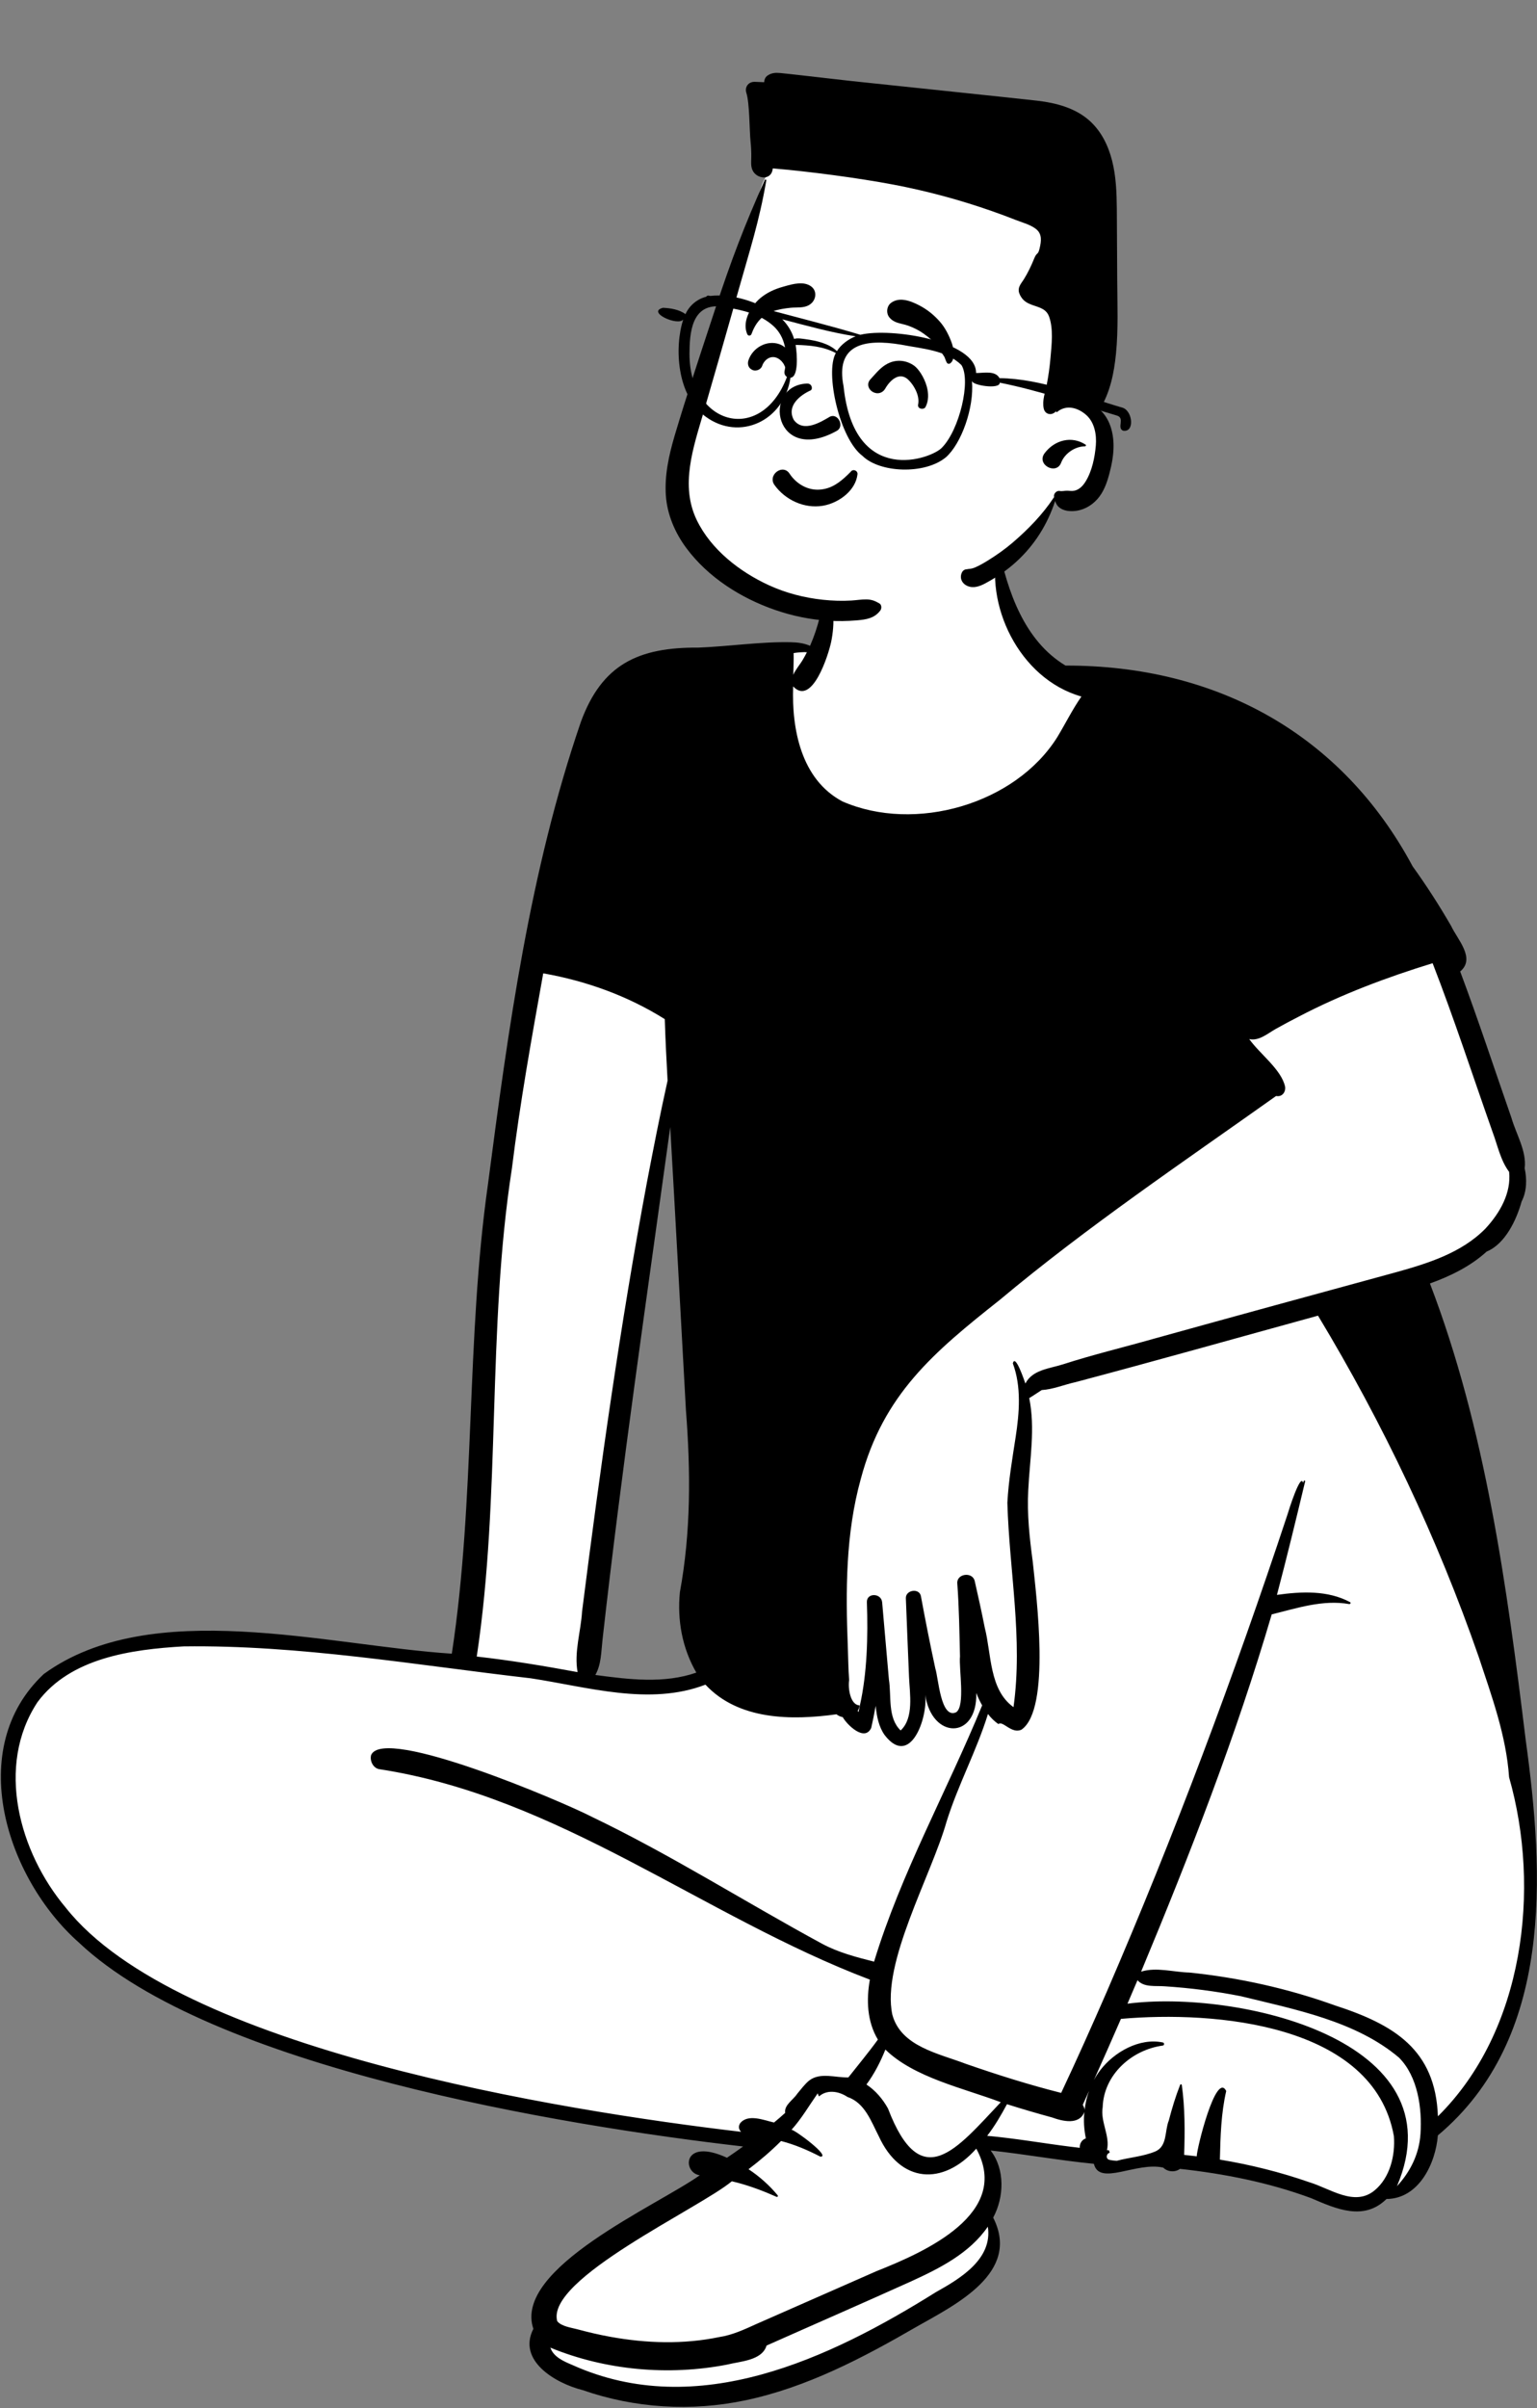 <svg width="1333" height="2088" viewBox="0 0 1333 2088" fill="none" xmlns="http://www.w3.org/2000/svg">
<rect x="0" y="0" width="1333" height="2088" fill="#808080" stroke="none"/>
<path fill-rule="evenodd" clip-rule="evenodd" d="M595.687 1375.74C593.401 1399.59 598.075 1422.37 609.207 1441.63L612.829 1447.89L605.935 1450.3C593.389 1454.69 579.437 1456.82 563.281 1456.82C546.654 1456.82 529.364 1454.51 515.471 1452.65L506.576 1451.46L510.945 1443.73C514.459 1437.52 515.109 1429.99 515.799 1422.02C515.984 1419.88 516.175 1417.67 516.426 1415.48C529.59 1297.8 546.23 1178.58 562.322 1063.29C566.558 1032.95 570.936 1001.58 575.184 970.719L587.369 971.189C590.647 1028.31 593.828 1086.39 596.904 1142.57C598.256 1167.27 599.61 1191.97 600.974 1216.67C605.836 1279.11 604.157 1329.67 595.687 1375.74M590.714 2081.44C608.609 2081.44 626.538 2079.58 644.002 2075.9C698.652 2064.43 748.301 2037.36 790.549 2012.89C792.706 2011.66 794.895 2010.44 797.142 2009.18C813.681 1999.93 834.265 1988.41 847.165 1974.36C861.316 1958.95 863.752 1943.6 854.828 1926.04L853.416 1923.26L854.892 1920.51C864.131 1903.31 863.444 1882.03 853.221 1868.76L844.63 1857.61L858.756 1859.11C872.999 1860.62 887.354 1862.67 901.238 1864.65C916.641 1866.85 932.572 1869.12 948.261 1870.64L952.621 1871.07L953.623 1875.27C954.181 1877.61 954.871 1879.03 959.71 1879.03C963.907 1879.03 969.547 1877.8 975.516 1876.5C982.925 1874.88 991.322 1873.05 999.42 1873.05C1002.98 1873.05 1006.19 1873.39 1009.22 1874.09L1010.98 1874.5L1012.23 1875.78C1013.04 1876.61 1014.4 1877.12 1015.8 1877.12C1016.85 1877.12 1017.83 1876.82 1018.49 1876.31L1020.46 1874.76L1022.97 1875.04C1066.71 1879.84 1104.42 1888.27 1138.27 1900.8L1138.42 1900.86L1139.15 1901.18C1151.39 1906.46 1164.04 1911.92 1175.56 1911.92C1183.99 1911.92 1190.83 1909.06 1197.09 1902.9L1198.86 1901.17L1201.36 1901.14C1226.69 1900.91 1238.27 1871.36 1239.87 1851.56L1240.07 1849.06L1242 1847.44C1286.16 1810.38 1312.22 1759.48 1321.7 1691.84C1330.32 1630.22 1323.7 1565.26 1316.08 1509.83C1298.46 1366.2 1280.09 1237.44 1233.37 1115.32L1231.19 1109.61L1237.01 1107.52C1257.18 1100.27 1272.6 1091.62 1284.15 1081.07L1284.95 1080.34L1285.95 1079.93C1302.5 1073.13 1310.6 1048.03 1312.69 1040.5L1312.86 1039.9L1313.15 1039.34C1316.53 1032.86 1317.31 1023.85 1315.29 1014.62L1315.07 1013.62L1315.2 1012.61C1316.29 1003.84 1312.67 994.679 1308.84 984.975C1307.09 980.542 1305.28 975.96 1303.95 971.396C1299.41 958.354 1294.87 945.081 1290.48 932.243C1280.63 903.44 1270.44 873.656 1259.59 844.683L1258.1 840.721L1261.37 837.99C1266.95 833.326 1265.09 827.837 1257.04 814.712C1255.14 811.612 1253.34 808.679 1251.97 805.789C1241.65 787.957 1230.59 770.84 1219.1 754.906L1218.86 754.579L1218.67 754.225C1159.68 644.029 1055.03 583.342 924.014 583.342L921.343 583.347L919.867 582.459C895.312 567.69 877.782 542.349 866.278 504.99L865.911 503.799L866.053 502.562C866.447 499.119 866.879 494.604 866.731 490.224C866.356 479.13 862.008 469.229 854.803 463.061C841.132 451.359 820.379 450.379 800.294 450.379L797.41 450.384C771.73 450.457 753.601 454.917 740.354 464.419C724.964 475.46 716.458 493.283 714.35 518.905C713.72 526.572 713.741 534.514 713.761 542.196L713.766 544.339L713.508 545.19C711.662 551.28 709.5 557.131 707.082 562.583L704.595 568.192L698.94 565.663C695.282 564.029 690.645 563.188 684.761 563.093C683.064 563.054 681.41 563.036 679.741 563.036C666.078 563.036 651.464 564.283 637.329 565.489C626.679 566.398 615.666 567.339 605.006 567.756L604.86 567.762C604.86 567.762 603.388 567.753 602.728 567.753C576.819 567.753 558.038 571.828 543.622 580.579C528.1 589.999 516.939 605.119 508.499 628.161C463.232 760.239 444.622 902.504 428.207 1028.02C418.895 1093.65 416.063 1160.94 413.325 1226.02C410.432 1294.7 407.443 1365.72 396.858 1435.15L396.022 1440.64L390.401 1440.28C365.665 1438.68 338.933 1435.24 310.633 1431.6C267.634 1426.07 223.172 1420.35 180.19 1420.35C120.092 1420.35 74.524 1432.18 40.906 1456.5C17.47 1478.59 5.345 1508.49 5.843 1543.01C6.547 1591.78 32.337 1645.69 71.546 1680.36L71.694 1680.5C121.253 1727.32 211.718 1767.94 340.574 1801.21C459.065 1831.81 581.63 1848.44 644.144 1855.63L659.616 1857.41L647.058 1866.49C641.975 1870.16 637.337 1873.4 632.879 1876.38L630.003 1878.3L626.853 1876.86C617.869 1872.74 612.164 1871.87 608.957 1871.87C606.112 1871.87 602.68 1872.49 602.491 1875.44C602.367 1877.37 603.74 1880.23 606.636 1880.59L622.014 1882.51L609.457 1891.47C601.07 1897.45 588.556 1904.66 574.065 1913.01C526.657 1940.33 455.013 1981.62 467.335 2017.87L468.144 2020.25L466.998 2022.5C463.688 2028.99 463.405 2035.02 466.137 2040.92C471.986 2053.57 490.285 2063.18 505.826 2067.08L506.092 2067.15L506.352 2067.24C533.393 2076.66 561.777 2081.44 590.714 2081.44" fill="white"/>
<path fill-rule="evenodd" clip-rule="evenodd" d="M642.736 1848.53C640.868 1846.63 640.082 1844.13 641.828 1841.21C648.576 1832.59 662.573 1838.48 671.28 1840.47C674.568 1837.74 677.833 1834.99 680.978 1832.09C679.885 1825.31 688.032 1820.81 691.38 1815.58C694.667 1811.73 697.761 1807.35 701.702 1804.12C711.307 1796.63 724.619 1801.7 735.767 1801.36C744.353 1790.43 753.193 1779.86 761.36 1768.57C751.948 1752.75 751.284 1734.22 754.408 1716.58C610.028 1661.79 485.054 1558.05 328.903 1534.07C323.534 1533.18 320.522 1526.65 321.86 1521.86C332.753 1495.87 489.282 1562.95 512.68 1575.1C581.689 1608.15 646.331 1649.34 713.4 1685.69C727.386 1693.12 742.77 1697.11 758.063 1700.98C781.563 1623.84 821.316 1553.12 851.798 1478.75C849.819 1475.32 848.133 1471.72 846.704 1468.02C847.715 1508.92 807.942 1508.35 802.45 1469.55C804.716 1489.77 789.424 1533.09 767.353 1504.67C762.177 1497.53 760.339 1488.38 759.462 1479.16C758.328 1485.54 757.042 1491.88 755.613 1498.21C749.948 1510.74 734.481 1495.5 730.889 1488.97C728.815 1488.59 726.876 1487.65 725.457 1486.49C686.429 1491.91 640.461 1491.6 611.825 1460.79C563.252 1479.42 509.494 1462.73 460.37 1455.28C360.407 1443.79 260.046 1426.27 159.185 1427.61C114.155 1430.22 61.031 1437.49 32.547 1475.92C-3.989 1531.32 16.663 1606.13 56.966 1654.09C153.918 1776.86 486.708 1830.24 642.736 1848.53M640.011 1892.75C638.245 1892.28 636.468 1891.84 634.702 1891.43C606.404 1915 473.13 1976.18 483.268 2012.73C486.851 2017.28 495.426 2018.31 500.848 2019.78C510.291 2022.34 519.826 2024.55 529.451 2026.3C560.568 2031.96 592.796 2032.95 623.872 2026.49C635.304 2024.75 645.625 2019.87 656.038 2015.16C689.686 2000.35 726.743 1984 760.228 1969.32C802.767 1952.45 877.382 1919.21 846.694 1863.12C817.62 1895.83 780.716 1892.97 762.126 1852.32C755.715 1839.98 750.121 1823.34 735.063 1818.35C727.121 1812.98 716.963 1811.87 710.327 1817.85C709.848 1817.11 709.419 1816.06 709.185 1815.14C701.702 1825.79 695.249 1837 686.481 1846.74C689.492 1846.9 720.832 1870.1 711.583 1870.11C700.456 1864.38 689.4 1859.6 677.384 1856.51C668.676 1865.27 659.101 1873.42 649.178 1880.95C658.815 1887.32 667.472 1895.11 674.434 1903.57C675.036 1904.32 674.301 1905.28 673.403 1904.88C662.592 1900.06 651.475 1895.83 640.011 1892.75M496.559 2050.79C604.802 2099.42 719.394 2045.27 811.7 1987.54C833.004 1975.64 861.027 1958.78 856.719 1930.77C841.028 1953.73 815.16 1966.8 790.332 1978.14C748.62 1996.99 706.633 2015.25 664.817 2033.87C660.868 2046.98 641.982 2047.48 630.568 2050.39C579.759 2060.24 525.143 2055.35 477.326 2035.69C480.094 2043.89 489.148 2047.65 496.559 2050.79M928.425 1861.44C931.099 1861.78 933.774 1862.09 936.448 1862.4C936.172 1858.86 938.306 1855.32 941.736 1854.22C940.195 1846.72 939.623 1838.96 940.45 1831.35C935.978 1842.9 921.543 1839.39 912.376 1836.06C899.278 1832.5 886.263 1828.67 873.318 1824.59C868.214 1834.07 862.803 1843.42 856.157 1852.01C880.353 1854.16 904.322 1858.43 928.425 1861.44M939.072 1825.09C939.715 1826.45 940.634 1827.89 940.654 1829.52C941.307 1823.9 942.583 1818.34 944.523 1813.02C942.707 1817.05 940.889 1821.07 939.072 1825.09M954.344 1794.95C966.247 1779.43 988.246 1766.75 1008.58 1771.07C1009.89 1771.36 1009.92 1773.46 1008.58 1773.72C981.264 1777.43 957.274 1799.1 956.325 1827.12C954.17 1839.81 962.99 1852.26 960.02 1864.43C960.612 1864.47 961.204 1864.5 961.786 1864.54C962 1865.35 962.195 1866.08 962.45 1866.71C959.499 1867.2 958.631 1871.95 962.113 1872.8C964.175 1873.3 966.329 1873.56 968.523 1873.67C979.661 1870.66 991.411 1869.97 1002.06 1865.52C1012.59 1860.87 1009.96 1847.78 1013.68 1838.72C1016.4 1828.27 1019.54 1817.86 1023.49 1807.83C1023.77 1807.03 1024.86 1807.21 1024.96 1808.02C1027.74 1828.03 1027.65 1848.38 1026.98 1868.54C1030.63 1868.91 1034.27 1869.33 1037.91 1869.78C1037.68 1864.15 1054.57 1795.52 1063.47 1813.14C1058.99 1832.5 1058.45 1852.72 1057.97 1872.64C1084.4 1877 1110.44 1883.49 1135.78 1892.32C1153.64 1897.73 1174.87 1913.74 1192.2 1899.27C1205.63 1888.16 1210.15 1868.79 1208.89 1852.31C1191.43 1754.78 1053.55 1743.39 972.158 1750.6C964.471 1768.34 956.641 1786.02 948.709 1803.66C950.352 1800.62 952.23 1797.71 954.344 1794.95M1231.95 1850.41C1233.44 1828.26 1229.71 1800.69 1213.31 1784.19C1175.76 1752.44 1123.18 1742.45 1076.27 1730.96C1054.41 1726.64 1032.26 1723.78 1010.01 1722.35C1002.12 1721.72 992.095 1723.51 986.522 1717.06C983.653 1723.86 980.744 1730.64 977.834 1737.43C1071.24 1725.19 1266.12 1767.72 1211.55 1895.69C1223.11 1883.17 1230.76 1867.93 1231.95 1850.41M767.873 1777.2C763.576 1787.94 758.318 1798.17 751.448 1807.52C759.257 1812.63 765.627 1820.18 770.119 1828.3C798.907 1903.63 829.697 1863.28 867.948 1822.86C835.577 1810.64 792.701 1801.49 767.873 1777.2M1247.06 1835.08C1321.91 1761.12 1336.44 1637.91 1308.79 1541.05C1306.33 1505.14 1293.77 1470.91 1282.52 1436.91C1246.7 1333.76 1199.58 1234.53 1143.08 1140.83C1072.98 1160.09 1003 1179.86 932.732 1198.49C923.055 1200.59 913.367 1204.75 903.433 1205.35C899.881 1207.61 896.318 1210.11 892.622 1212.3C898.002 1238.66 893.041 1265.57 891.785 1292.09C890.643 1312.97 892.898 1333.42 895.666 1354.08C898.758 1384.13 911.489 1481.87 885.977 1499.77C877.33 1503.94 869.602 1491.58 865.876 1494.98C862.517 1492.64 859.383 1489.59 856.831 1486.23C846.98 1518.09 830.881 1547.65 820.938 1579.54C807.708 1626.41 764.259 1702.27 773.907 1746.98C781.369 1774.58 814.016 1780.54 837.578 1789.56C864.804 1799.03 892.337 1807.73 920.318 1814.79C933.978 1785.8 947.034 1756.53 959.846 1727.15C1018.4 1591.61 1070.26 1453.24 1116.61 1313.22C1117.48 1310.12 1128.13 1276.44 1130.08 1285.84C1130.25 1284.87 1131.46 1282.38 1131.92 1284.51C1124.06 1317.39 1116.09 1350.26 1107.46 1382.95C1128.66 1379.98 1151.44 1378.83 1170.84 1389.22C1171.84 1389.75 1171.1 1391.07 1170.11 1390.91C1147.14 1386.92 1124.99 1394.45 1102.93 1399.85C1071.95 1505.33 1031.97 1608.13 989.655 1709.65C1002.74 1705.48 1017.93 1710.1 1031.59 1710.43C1074.61 1714.87 1117.14 1724.29 1157.78 1738.93C1208.86 1755.5 1244.98 1777.1 1247.06 1835.08M1288.27 1065.34C1300.84 1051.79 1310.73 1034.49 1308.82 1016.14C1301.26 1006.06 1298.76 992.917 1294.36 981.27C1277.16 932.532 1261.19 883.422 1242.47 835.208C1202.65 847.458 1163.47 862.152 1126.51 881.451C1119.71 884.921 1112.99 888.522 1106.34 892.253C1099.38 896.156 1091.78 902.934 1083.43 900.993C1092.56 913.917 1111.35 927.364 1114.53 942.298C1115.21 947.026 1111.86 951.411 1106.72 950.355C1026.18 1007.57 943.012 1063.58 866.887 1127.31C809.882 1172.45 766.117 1209.06 746.568 1282.3C733.389 1329.74 733.349 1379.32 735.287 1428.1C735.665 1437.58 735.675 1447.29 736.441 1456.83C735.298 1463.97 737.472 1478.51 745.496 1478.77C745.312 1480.5 744.741 1482.1 743.832 1483.51C744.087 1483.85 744.353 1484.17 744.628 1484.5C745.026 1482.55 745.414 1480.61 745.782 1478.66C752.03 1450.98 752.867 1418.87 751.825 1389.4C751.387 1380.95 764.341 1381.15 765.066 1389.4C767.016 1411.68 768.966 1433.95 770.915 1456.22C773.254 1470.65 769.568 1489.53 781.104 1500.5C792.833 1489.66 788.954 1468.28 788.382 1454.29C787.465 1431.47 786.473 1408.66 785.626 1385.84C785.361 1378.61 797.335 1376.75 798.694 1384.1C802.542 1405.06 806.707 1425.96 811.189 1446.8C813.894 1454.85 815.752 1491 829.268 1484.72C837.322 1479.22 831.514 1446.97 832.575 1436.29C832.075 1415.15 831.78 1394.03 830.228 1372.94C829.595 1364.44 843.448 1362.63 845.346 1370.93C848.429 1384.38 851.38 1397.83 854.054 1411.36C859.924 1434.18 857.791 1465.12 878.984 1480.29C887.283 1421.01 875.34 1362.14 873.665 1303.08C874.666 1283.94 877.953 1264.99 880.852 1246.08C884.057 1225.17 885.926 1202.41 878.422 1182.25C880.474 1173.22 888.539 1197.64 889.294 1199.68C895.369 1187.71 910.161 1186.78 921.86 1183.05C947.861 1174.63 974.495 1168.29 1000.8 1160.8C1070.57 1141.42 1140.42 1122.35 1210.28 1103.31C1238.19 1095.58 1267.57 1086.44 1288.27 1065.34M589.641 1380.65C599.268 1328.46 599.003 1275.58 594.888 1222.82C590.366 1140.99 585.976 1059.15 581.28 977.328C560.894 1125.41 539.16 1273.33 522.541 1421.88C521.357 1432.22 521.54 1443.17 516.323 1452.39C545.152 1456.25 575.881 1460.14 603.913 1450.34C591.612 1429.06 587.273 1404.85 589.641 1380.65M443.975 1013.06C422.179 1153.41 434.613 1296.23 413.471 1436.42C442.801 1439.71 471.905 1444.57 500.93 1449.92C497.754 1432.61 503.777 1414.72 504.818 1397.28C520.581 1272.89 537.986 1148.59 561.047 1025.28C566.704 995.774 572.419 966.386 578.973 937.039C577.983 919.267 577.115 901.496 576.544 883.714C544.54 863.59 508.452 850.565 471.13 843.998C461.044 900.199 450.968 956.359 443.975 1013.06M696.28 572.027C697.556 569.845 698.771 567.612 699.935 565.349C695.995 565.5 692.156 565.641 688.277 566.284C688.45 572.53 688.103 578.826 688.032 585.122C689.973 580.515 693.769 576.311 696.28 572.027M38.009 1451.55C131.101 1383.85 284.007 1426.98 391.85 1433.94C412.41 1299.1 404.018 1162.06 423.181 1027C440.831 892.072 459.441 755.262 503.767 625.985C522.06 575.999 553.707 561.155 605.812 561.557C632.252 560.521 660.213 556.287 685.908 556.89C691.544 556.981 697.434 557.725 702.518 559.998C709.664 543.887 713.543 526.588 715.503 509.158C715.626 508.052 717.034 507.851 717.453 508.907C723.497 524.084 724.14 540.648 720.854 556.539C718.474 567.924 704.315 612.729 687.869 595.199C686.563 631.959 694.638 675.859 730.643 694.938C793.558 722.374 880.526 697.392 916.97 639.16C924.014 627.524 930.088 615.142 937.887 603.969C883.547 588.581 853.045 523.46 865.845 473.867C873.757 512.437 888.183 555.533 924.106 577.136C1054.92 576.844 1163.68 636.434 1225.14 751.208C1237.16 767.874 1248.28 785.192 1258.47 802.813C1263.95 814.6 1280.01 830.994 1266.38 842.379C1282.12 884.398 1296.09 927 1310.85 969.353C1314.9 983.463 1324.17 998.268 1322.32 1013.1C1324.32 1022.24 1324.23 1033.06 1319.65 1041.85C1315.3 1057.52 1305.54 1078.6 1289.36 1085.24C1275.63 1097.79 1258.26 1106.42 1240.15 1112.93C1288.45 1239.17 1306.84 1375.32 1323.2 1508.7C1339.24 1625.38 1347.52 1767.32 1247.02 1851.65C1245.07 1875.78 1230.76 1906.53 1202.46 1906.79C1182.86 1926.04 1158.98 1915.48 1137.16 1906.07C1100.34 1892.43 1061.72 1884.86 1023.34 1880.65C1019.23 1883.87 1012.53 1883.33 1008.87 1879.58C985.623 1874.22 953.405 1895.93 948.709 1876.27C918.736 1873.36 889.09 1867.91 859.148 1864.73C871.767 1881.1 870.858 1905.25 861.354 1922.94C885.558 1970.56 829.176 1998.14 794.702 2017.68C748.162 2044.63 699.557 2070.21 646.331 2081.38C599.534 2091.23 550.512 2088.24 505.36 2072.51C481.634 2066.55 448.497 2046.97 462.576 2019.38C444.73 1966.88 570.051 1912.48 606.914 1886.19C591.846 1884.31 591.295 1853.03 630.486 1871.01C635.223 1867.84 639.878 1864.57 644.482 1861.24C485.964 1843.02 183.227 1792.88 68.502 1684.5C5.475 1628.77 -30.889 1516.05 38.009 1451.55" fill="black"/>
<path fill-rule="evenodd" clip-rule="evenodd" d="M807.714 106.661C750.221 99.278 671.376 125.811 660.304 161.935C647.255 204.506 585.868 366.404 588.007 421.125C590.146 475.846 633.789 520.646 711.551 530.633C789.313 540.62 852.8 505.668 867.997 492.819C883.193 479.97 914.567 431.157 914.567 431.157C914.567 431.157 956.914 430.967 961.47 397.053C966.026 363.139 940.345 347.289 940.345 347.289C940.345 347.289 967.269 214.599 947.262 176.583C927.256 138.568 865.206 114.045 807.714 106.661Z" fill="white"/>
<path fill-rule="evenodd" clip-rule="evenodd" d="M664.587 156.427C664.729 155.654 663.606 155.417 663.305 156.078C645.639 195.463 633.892 226.415 620.447 267.393L616.483 279.446C605.898 311.592 595.241 343.777 585.568 376.202L584.996 378.139C580.079 394.935 576.291 412.046 577.487 429.663C578.604 446.13 585.401 461.969 595.175 475.143C614.064 500.604 642.543 518.649 672.206 528.892C687.206 534.071 702.945 537.348 718.792 538.251C726.691 538.709 734.648 538.609 742.522 537.964L743.392 537.892C751.332 537.216 758.445 536.107 763.482 529.364C764.749 527.665 764.737 524.473 762.691 523.253C758.827 520.965 755.914 519.84 751.385 519.773C747.06 519.711 742.732 520.463 738.417 520.722C730.171 521.217 721.891 520.935 713.676 520.066C697.541 518.354 681.67 514.267 666.906 507.493C641.54 495.846 616.713 476.612 604.305 451.016C589.708 420.906 601.27 388.124 610.023 358.066L610.288 357.156C619.188 326.427 628.032 295.691 636.738 264.917L640.461 251.725C650.268 216.869 658.477 192.14 664.587 156.427ZM944.071 103.921C931.997 93.533 915.882 89.292 900.374 87.422L898.431 87.197C878.555 84.952 778.396 74.504 744.87 70.941L736.896 70.087C726.344 68.934 705.086 66.415 694.122 65.21L693.49 65.141C688.11 64.552 682.738 63.904 677.35 63.387L676.559 63.314C672.517 62.969 669.095 63.141 665.583 65.57C663.797 66.801 662.891 68.911 662.77 71.016L662.759 71.291L654.7 70.966C649.228 70.749 645.744 75.235 647.263 80.422L647.34 80.673C650.112 89.304 649.985 113.372 650.905 122.393C651.387 127.138 651.648 131.927 651.549 136.7C651.477 140.459 651.041 144.179 652.688 147.705C656.2 155.227 668.6 156.758 670.088 146.934C670.139 146.622 670.167 146.317 670.175 146.019C701.537 148.658 744.097 154.258 775.004 160.121C803.871 165.599 832.322 173.267 860.049 182.972C867.072 185.428 874.057 188.024 880.972 190.754C886.645 192.986 893.731 194.791 898.569 198.634C903.984 202.952 903.052 209.327 901.633 215.331C900.12 221.693 899.405 218.223 897.032 223.893L896.885 224.252C894.395 230.416 891.519 236.459 888.015 242.102C886.016 245.324 883.081 248.292 883.528 252.354C883.78 254.64 885.229 257.234 886.639 258.99C893.067 266.969 906.035 264.075 909.779 274.354C913.698 285.104 912.074 298.774 911.084 309.985L911.026 310.641C910.362 318.368 909.283 326.062 907.792 333.662C906.439 340.589 903.689 347.266 905.215 354.286C906.331 359.39 911.962 360.577 915.449 356.99C915.849 356.578 916.222 356.151 916.576 355.719L916.923 355.285L916.941 355.298C916.601 355.707 916.279 356.13 915.967 356.562C915.627 357.044 916.233 357.698 916.705 357.306C924.691 350.581 934.733 353.415 941.976 359.769C949.308 366.227 951.153 376.942 950.381 386.241C949.53 396.556 947.075 408.46 941.585 417.387C939.267 421.166 936.223 424.521 931.763 425.502C929.74 425.942 927.909 425.615 925.874 425.518C923.758 425.41 921.1 426.14 919.084 425.737C916.464 425.209 913.702 427.923 914.128 430.549L914.161 430.724C914.185 430.851 914.211 430.978 914.236 431.094C914.124 431.172 914.009 431.271 913.917 431.424C904.202 446.16 891.854 458.799 878.523 470.281C871.846 476.021 864.6 481.153 857.118 485.801C853.427 488.096 849.553 490.368 845.555 492.087C844.227 492.646 843.032 492.988 841.592 493.205C840.921 493.303 840.171 493.3 839.515 493.432L838.835 493.571C838.788 493.58 838.744 493.588 838.702 493.595C836.812 493.568 835.083 494.602 834.217 496.456C831.96 501.292 834.314 506.123 839.138 508.153C844.362 510.364 849.811 508.359 854.499 505.856L854.811 505.688C864.379 500.506 873.358 494.464 881.406 487.099C897.322 472.562 908.406 454.79 915.096 434.416C915.815 436.68 916.912 438.715 919.065 440.309C922.409 442.797 926.712 443.349 930.749 443.178C938.87 442.852 946.267 438.872 951.636 432.892C957.209 426.691 960.02 418.654 962.118 410.741C964.206 402.815 965.761 394.792 965.746 386.577C965.726 374.779 962.33 362.682 953.68 355.107C962.751 340.576 966.22 323.421 967.885 306.447C969.941 285.55 969.051 264.037 968.935 243.057L968.608 183.411V183.411L968.59 181.006C968.465 166.968 967.938 152.804 964.444 139.144C960.996 125.681 954.748 113.104 944.071 103.921ZM941.513 385.564C929.342 377.599 914.573 381.6 906.016 392.924C898.577 402.769 915.736 412.112 920.157 401.546L920.287 401.22C923.336 393.182 932.338 387.051 940.915 387.021C941.626 387.01 942.274 386.064 941.513 385.564Z" fill="black"/>
<path fill-rule="evenodd" clip-rule="evenodd" d="M690.308 435.511C697.489 438.629 705.471 439.85 713.361 438.596C720.517 437.458 728.17 433.913 734.002 428.672C739.183 424.015 742.921 418.028 743.678 411.222C743.765 410.445 743.571 409.762 743.208 409.205C742.819 408.605 742.225 408.151 741.558 407.901C740.873 407.645 740.118 407.607 739.445 407.815C738.835 408.002 738.285 408.383 737.893 408.993C736.981 409.918 736.075 410.827 735.169 411.709C727.902 418.647 721.086 423.655 711.388 424.519C706.127 424.989 701.08 423.833 696.612 421.512C691.829 419.028 687.707 415.21 684.683 410.614C683.317 408.537 681.518 407.53 679.665 407.278C677.564 406.994 675.361 407.704 673.595 409.064C671.86 410.401 670.562 412.354 670.188 414.523C669.86 416.428 670.228 418.508 671.66 420.505C676.379 427.085 682.919 432.302 690.308 435.511ZM702.995 338.547C694.752 342.212 681.71 351.554 688.456 364.132C696.833 375.535 712.269 365.677 719.815 361.291C726.709 358.026 732.517 369.446 725.995 373.454C671.637 403.83 660.093 334.272 699.83 332.586C704.205 332.399 705.183 337.366 702.995 338.547ZM777.147 327.283C779.807 326.027 782.767 325.858 785.783 327.727C788.141 329.188 792.044 333.547 794.46 338.929C796.112 342.611 797.08 346.806 796.236 350.938C796.04 351.897 796.306 352.657 796.803 353.258C797.195 353.732 797.8 354.121 798.544 354.314C799.176 354.478 799.904 354.497 800.512 354.39C801.669 354.186 802.35 353.54 802.647 352.98C805.517 347.572 805.409 341.112 803.746 335.083C801.501 326.947 796.455 319.725 792.872 317.145C786.741 312.73 778.988 311.567 771.923 314.356C765.908 316.729 761.754 321.274 757.607 325.919C756.725 326.906 755.85 327.886 754.953 328.844C753.155 330.764 752.733 332.843 753.093 334.718C753.492 336.795 754.946 338.692 756.921 339.84C758.747 340.902 760.972 341.304 763.062 340.723C764.827 340.232 766.54 339.052 767.813 336.841C769.956 333.117 773.242 329.127 777.147 327.283V327.283ZM651.211 320.005C652.781 321.099 654.064 321.532 656.003 321.213C657.075 321.035 658.172 320.572 659.074 319.875C659.967 319.185 660.665 318.274 661.027 317.21C661.919 314.585 663.718 312.251 666.032 310.876C668.009 309.7 670.372 309.247 672.833 309.99C675.489 310.792 677.851 312.864 679.368 315.145C679.875 315.908 680.242 316.748 680.611 317.583C681.303 319.144 681.983 320.6 683.056 321.82C683.463 322.283 684.118 322.653 684.788 322.739C685.06 322.774 685.342 322.765 685.616 322.716C688.665 320.352 689.449 318.362 689.624 316.311C689.807 314.16 689.242 311.885 688.138 309.689C685.55 304.538 679.979 299.872 675.995 298.465C670.54 296.539 664.783 297.271 659.914 299.83C654.904 302.464 650.855 307.032 649.069 312.537C648.639 313.862 648.559 315.343 648.913 316.681C649.259 317.988 650.004 319.165 651.211 320.005ZM771.266 275.15C774.211 278.862 778.131 279.882 782.104 280.852C784.311 281.393 786.073 281.827 787.782 282.45C792.478 284.163 797.047 286.421 801.104 289.349C805.346 292.41 809.931 296.034 813.014 300.317C813.747 301.336 814.425 302.394 815.105 303.454C815.724 304.421 816.321 305.352 816.96 306.257C817.694 307.297 818.378 308.376 819.059 309.453C819.452 310.337 819.524 310.552 819.598 310.775C819.708 311.11 819.838 311.486 819.99 311.891C820.198 312.445 820.447 313.055 820.718 313.613C821.158 314.627 821.425 314.925 821.67 315.075C822.077 315.322 822.474 315.469 822.877 315.469C823.256 315.469 823.629 315.335 824.013 315.087C825.929 313.849 826.747 311.518 827.021 308.967C827.438 305.096 826.563 300.639 825.588 297.843C823.32 291.345 819.902 284.455 815.397 279.244C810.257 273.297 804.409 268.543 797.459 264.892C793.14 262.623 788.087 260.4 783.121 259.961C779.546 259.645 776.015 260.267 772.872 262.547C770.942 263.946 769.819 266.146 769.523 268.449C769.222 270.799 769.776 273.273 771.266 275.15ZM648.122 289.867C648.291 290.245 648.556 290.525 648.867 290.713C649.193 290.909 649.574 291.003 649.952 290.988C650.329 290.973 650.7 290.851 651.011 290.631C651.309 290.421 651.554 290.122 651.696 289.736C655.192 280.206 660.47 273.459 670.338 269.939C675.193 268.207 680.622 267.408 685.733 266.871C687.219 266.715 688.77 266.69 690.333 266.663C695.23 266.578 700.176 266.396 703.809 262.913C705.998 260.815 707.175 257.923 707.078 255.128C706.988 252.496 705.785 249.939 703.229 248.171C696.864 243.771 687.949 246.141 680.686 248.203C680.148 248.356 679.619 248.506 679.102 248.65C672.005 250.627 665.383 253.59 659.647 258.306C655.096 262.047 650.577 267.862 648.252 274.142C646.317 279.366 645.903 284.9 648.122 289.867Z" fill="black"/>
<path fill-rule="evenodd" clip-rule="evenodd" d="M598.025 303.875C595.954 368.096 659.672 386.837 682.514 326.863C680.808 325.72 679.764 323.892 680.603 320.863C683.13 307.347 681.504 292.28 670.585 282.521C659.3 272.448 644.58 268.973 629.85 266.495C601.929 260.728 598.282 284.112 598.025 303.875M698.977 294.153C707.844 295.386 718.922 297.721 725.837 304.481C729.059 299.079 735.817 293.915 742.109 291.641C720.848 288.407 699.454 282.378 678.44 276.895C682.911 281.276 686.712 287.327 688.705 293.885C691.842 292.891 695.915 293.778 698.977 294.153M731.612 335.036C740.833 422.896 808.363 397.622 816.95 388.14C832.148 372.629 842.228 330.035 833.886 316.637C820.843 303.521 799.212 302.349 781.615 298.883C749.121 293.418 724.347 298.858 731.612 335.036M574.987 266.893C581.774 267.238 588.891 268.354 594.528 272.375C597.884 264.709 605.061 259.095 612.325 257.372C613.324 256.506 613.301 255.939 616.055 256.598C634.063 254.608 652.686 260.784 668.148 268.999C693.676 275.885 720.562 282.544 746.159 290.289C772.635 283.824 846.826 295.673 846.52 323.427C852.453 323.62 863.113 320.896 866.852 327.904C903.55 328.389 938.826 343.417 973.912 353.636C982.614 356.92 984.022 375.506 973.848 373.404C968.385 370.81 976.035 362.388 968.43 360.266C934.607 350.244 901.824 338.792 867.08 331.827C867.205 338.025 842.867 333.997 843.144 330.442C843.087 330.458 843.03 330.466 842.973 330.48C844.93 353.765 833.704 384.72 820.363 396.51C801.899 411.767 762.839 409.999 748.046 395.328C728.189 380.659 715.283 322.814 724.902 306.128C714.001 300.383 702.371 299.396 690.033 299.065C691.377 307.273 692.667 327.108 685.544 327.512C679.942 365.408 641.145 382.629 612.135 361.386C586.929 343.533 584.694 301.137 592.554 277.081C587.927 283.037 560.442 270.634 574.987 266.893" fill="black"/>
</svg>
